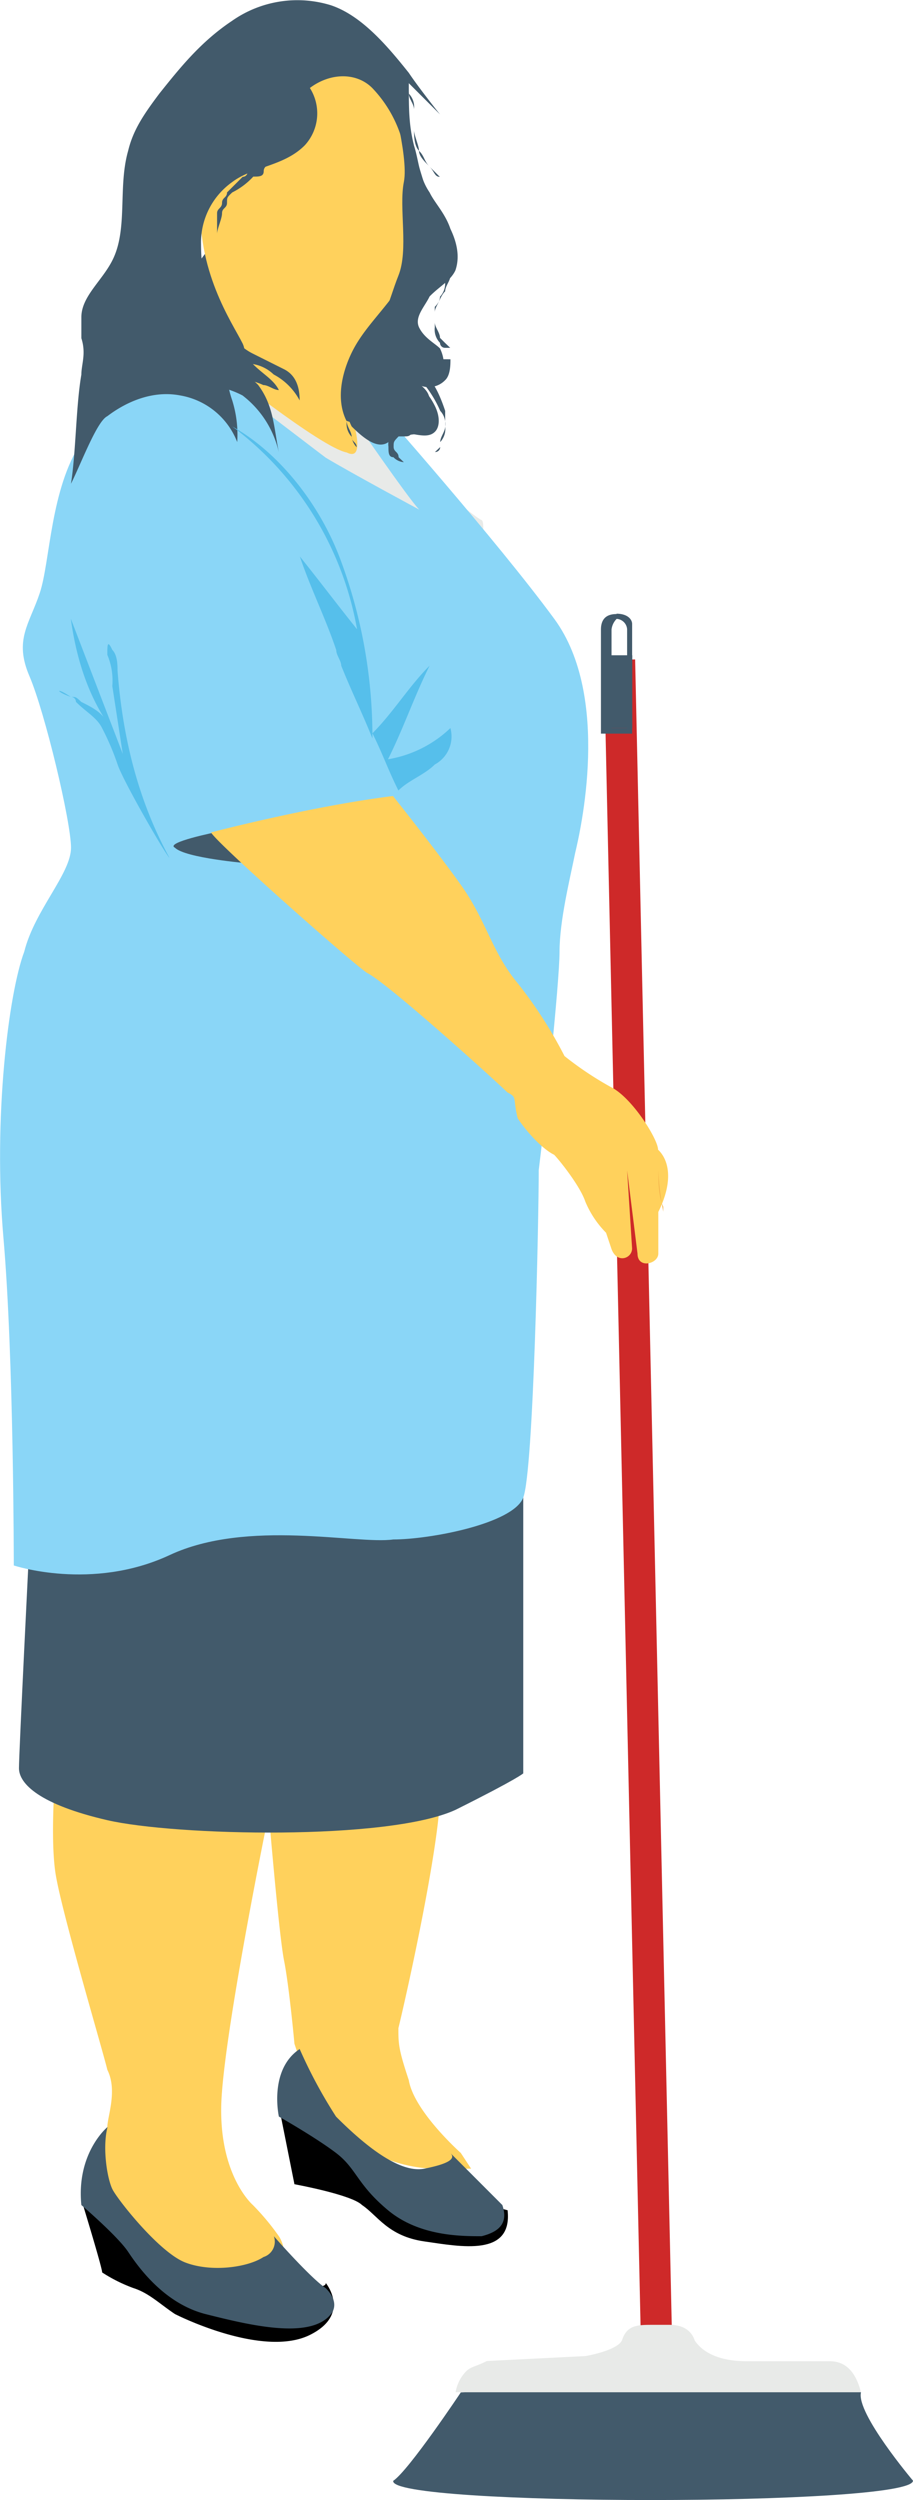 <svg id="Capa_1" data-name="Capa 1" xmlns="http://www.w3.org/2000/svg" viewBox="0 0 183.47 502.15"><defs><style>.cls-1{fill:#425a6b;}.cls-2{fill:#ce2929;}.cls-3{fill:#ffd15c;}.cls-4{fill:#e8eae8;}.cls-5{fill:#8ad6f7;}.cls-6{fill:#56bfeb;}.cls-7{fill:#f5b54c;}</style></defs><title>residential</title><path class="cls-1" d="M348.8,502.82s-11.49-13.58-10.45-17.76L300.75,483l-42.82,2.09s-10.45,15.67-13.58,17.76C243.3,508,348.8,508,348.8,502.82Z" transform="translate(-165.33 -4.58)"/><rect class="cls-2" x="290.38" y="137.08" width="6.27" height="337.39" transform="translate(-171.96 1.92) rotate(-1.26)"/><path class="cls-3" d="M186.9,431.79c0-2.09,2.09-7.31,0-11.49-1-4.18-9.4-32.38-10.45-39.69s0-19.85,0-19.85l42.83,8.36s-8.36,40.73-9.4,56.4,6.27,21.94,6.27,21.94a49,49,0,0,1,5.22,6.26c2.09,3.14,1,9.4,1,9.4v1.05c-19.84,6.27-37.6-17.76-37.6-17.76A61.88,61.88,0,0,1,186.9,431.79Z" transform="translate(-165.33 -4.58)"/><path d="M184.81,445.37l-3.13,1S185.86,460,185.86,461a31.21,31.21,0,0,0,6.26,3.13c3.14,1,5.23,3.13,8.36,5.22,4.18,2.09,18.8,8.36,27.16,4.18s3.13-10.45,3.13-10.45C231.81,466.26,192.12,462.08,184.81,445.37Z" transform="translate(-165.33 -4.58)"/><path d="M221.37,427.61h0l3.13,15.67s11.49,2.09,13.58,4.18c3.13,2.09,5.22,6.26,12.54,7.31s17.75,3.13,16.71-6.27l-24-6.27-10.44-11.49" transform="translate(-165.33 -4.58)"/><path class="cls-3" d="M227.64,424.48l3.13,4.18a27.74,27.74,0,0,0,23,11.49H260L257.93,437s-9.4-8.35-10.45-14.62c-2.09-6.27-2.09-7.31-2.09-10.45,1.05-4.17,9.4-40.73,8.36-50.13s-3.13-9.4-3.13-9.4l-27.16,9.4-4.18,6.26s2.09,25.07,3.13,30.29,2.09,16.72,2.09,16.72Z" transform="translate(-165.33 -4.58)"/><path class="cls-1" d="M225.55,416.12a97.15,97.15,0,0,0,7.31,13.58c5.22,5.22,12.53,11.49,17.76,10.45s6.26-2.09,5.22-3.14l10.44,10.45c1.05,3.13,0,5.22-4.17,6.26-4.18,0-12.54,0-18.81-5.22S237,440.15,232.86,437s-11.49-7.31-11.49-7.31S219.28,420.3,225.55,416.12Z" transform="translate(-165.33 -4.58)"/><path class="cls-1" d="M181.68,447.46s7.31,6.26,9.4,9.4,7.31,10.44,15.67,12.53,20.89,5.22,25.06,0c0,0,2.09-2.09-1-5.22-3.13-2.09-10.45-10.45-10.45-10.45a3.23,3.23,0,0,1-2.08,4.18C215.1,460,207.79,461,202.57,459S189,446.41,187.94,444.32s-2.08-8.35-1-12.53C186.9,431.79,180.63,437,181.68,447.46Z" transform="translate(-165.33 -4.58)"/><path class="cls-1" d="M171.23,314.8s-2.09,41.78-2.09,44.92,4.18,7.31,17.76,10.44,56.4,4.18,70-2.09c12.54-6.26,13.58-7.31,13.58-7.31v-56.4Z" transform="translate(-165.33 -4.58)"/><path class="cls-1" d="M244.35,22.34s8.35,24,8.35,28.2v7.31l-9.4,21.94L236,87.1s-9.4-10.45-9.4-12.54S221.37,84,220.32,84c0,0-24-8.36-24-12.54s30.29-41.78,30.29-41.78Z" transform="translate(-165.33 -4.58)"/><path class="cls-3" d="M245.39,59.94c-2.09,5.22-3.13,11.49-8.35,15.67,0,0-2.09,9.4,0,14.62s4.17,9.4,4.17,9.4H221.37L210.92,87.1s5.23-9.4,3.14-13.58-9.4-14.62-8.36-29.25c2.09-13.57,7.31-19.84,8.36-19.84S224.5,14,227.64,15c4.17,0,16.71,6.26,16.71,6.26h-1s4.18,14.63,3.14,19.85S247.48,54.72,245.39,59.94Z" transform="translate(-165.33 -4.58)"/><path class="cls-1" d="M245.39,20.25h0c1.05,1,2.09,2.09,2.09,3.13a3.84,3.84,0,0,1,1.05,3.14V30.7c0,1,0,3.13,1,4.17,0,1.05,1.05,2.09,2.09,3.14l2.09,2.09h0c-1.05,0-1.05-1.05-2.09-2.09s-1-2.09-2.09-3.14c0-1-1-3.13-1-4.17V26.52c0-1.05-1.05-2.09-1.05-3.14l-2.09-2.09h-1Z" transform="translate(-165.33 -4.58)"/><path class="cls-4" d="M236,88.14s3.14,9.4-1,7.32c-5.22-1-26.12-17.76-26.12-17.76l11.49,23,40.74,18.8s2.09-9.4,1.05-10.45C261.06,109,236,88.14,236,88.14Z" transform="translate(-165.33 -4.58)"/><path class="cls-5" d="M236,88.14s11.49,16.72,13.58,18.8c0,0-13.58-7.31-18.8-10.44-4.18-3.13-23-17.76-27.16-19.85,0,0-15.67,7.32-21.93,16.72s-6.27,24-8.36,30.29-5.22,9.4-2.09,16.71,8.36,29.25,8.36,34.47-7.31,12.53-9.4,20.89c-3.14,8.35-6.27,33.42-4.18,57.45S168.1,319,168.1,319s15.67,5.22,31.33-2.09,37.61-2.09,44.92-3.13c7.31,0,24-3.13,26.11-8.36s3.13-56.4,3.13-65.8c1.05-8.36,4.18-37.6,4.18-43.87s2.09-14.62,3.14-19.85c1-4.18,7.31-31.33-4.18-47s-35.52-42.83-35.52-42.83Z" transform="translate(-165.33 -4.58)"/><path class="cls-1" d="M208.83,171.7s-10.44,2.09-8.35,3.14c2.09,2.09,14.62,3.13,14.62,3.13l-6.27-6.27" transform="translate(-165.33 -4.58)"/><path class="cls-1" d="M237,76.65h0c-2.09,4.18-3.14,9.4-1,13.58,3.14,3.14,6.27,5.23,8.36,2.09,2.09-2.09,6.27,1.05,8.35-1,1.05-1,1.05-3.14,0-5.23a14.25,14.25,0,0,0-3.13-4.17,4.59,4.59,0,0,0,5.22-1c1.05-1,1.05-3.13,1.05-4.18Z" transform="translate(-165.33 -4.58)"/><path class="cls-1" d="M249.57,88.14h0v2.09a1,1,0,0,1-1,1c-1.05,1-1.05,1-2.09,1h-1.05c-1,1.05-1,1.05-1,2.09s1,1,1,2.09l1.05,1h0a3.23,3.23,0,0,1-2.09-1c-1,0-1-1-1-2.09a3.82,3.82,0,0,1,1-3.13v-1h1a1,1,0,0,0,1.05-1h2.09v-1h1Z" transform="translate(-165.33 -4.58)"/><path class="cls-1" d="M238.08,76.65h0c0,1-1,1-1,2.09s-1,2.09-1,3.14S235,84,235,85v4.18a3.84,3.84,0,0,0,1,3.13c0,1.05,1,1.05,1,2.09h0a3.62,3.62,0,0,1-1-2.09c0-1-1-2.09-1-3.13V86.05a3.85,3.85,0,0,1,1-3.13c0-1,1-2.09,1-3.13s1-1.05,1-2.09h0Z" transform="translate(-165.33 -4.58)"/><path class="cls-1" d="M251.66,64.12c-1,2.09-3.13,4.18-2.09,6.27s3.13,3.13,4.18,4.17c1,2.09,1,4.18,0,5.23a4.59,4.59,0,0,1-5.22,1c1,1,3.13,2.09,3.13,4.18,1,2.09,1,4.18,0,5.22-2.09,2.09-5.22,2.09-8.36,1s-5.22-1-8.35-2.09c-2.09-4.18-1-9.4,1-13.58s5.22-7.31,8.36-11.49c5.22-9.4,4.18-20.89,2.09-30.29a25,25,0,0,0-6.27-11.49c-3.13-3.13-8.36-3.13-12.53,0a9.49,9.49,0,0,1-1,11.49C222.41,38,216.15,38,212,41.14a14.88,14.88,0,0,0-6.27,12.53c0,5.23,1.05,9.41,2.09,14.63,1,3.13,1,5.22,2.09,8.35s1,5.23,2.09,8.36a23.09,23.09,0,0,1,1,8.36A15,15,0,0,0,201.52,84c-5.22-1-10.44,1-14.62,4.17-2.09,1-5.22,9.4-7.31,13.58,1-6.26,1-15.67,2.09-21.93,0-2.09,1-4.18,0-7.31V68.3c0-4.18,4.18-7.31,6.26-11.49,3.14-6.27,1.05-14.63,3.14-21.94,1-4.17,3.13-7.31,6.27-11.49,4.17-5.22,8.35-10.44,14.62-14.62a22.85,22.85,0,0,1,19.84-3.13c6.27,2.09,11.49,8.35,15.67,13.58,2.09,3.13,6.27,8.35,6.27,8.35l-6.27-6.27c0,5.23,0,8.36,1.05,12.54,1,3.13,1,6.27,3.13,9.4,1,2.09,3.13,4.18,4.18,7.31,1,2.09,2.09,5.22,1,8.36C255.84,61,253.75,62,251.66,64.12Z" transform="translate(-165.33 -4.58)"/><path class="cls-1" d="M220.32,32.78h0v1a3.84,3.84,0,0,1-1,3.13c0,1-1,1-1,2.09s-1.05,1.05-2.09,1.05A14.68,14.68,0,0,1,212,43.23c-1.05,1-1.05,1-1.05,2.09s-1,1-1,2.09-1,3.13-1,4.18v4.17h0V47.41c0-1,1-1,1-2.09s1-1,1-2.09l3.14-3.13a1,1,0,0,0,1-1.05l1.05-1a3.25,3.25,0,0,0,1-2.09h0Z" transform="translate(-165.33 -4.58)"/><path class="cls-1" d="M255.84,56.81h0v3.13c0,1.05-1.05,2.09-1.05,3.14-1,1-1,2.08-2.09,3.13v1h0v2.09c0,1,1.05,2.09,1.05,3.14l1,1,1.05,1h-1.05a1,1,0,0,1-1-1,3.82,3.82,0,0,1-1.05-3.13V68.3h0v-1c0-1,1.05-2.09,1.05-3.13a3.84,3.84,0,0,0,1-3.13V58.9h0Z" transform="translate(-165.33 -4.58)"/><path class="cls-1" d="M249.57,78.74h0c1.05,1.05,1.05,2.09,2.09,2.09,1,1,2.09,3.14,3.13,6.27v3.13a3.86,3.86,0,0,1-1,3.14v1h0a1,1,0,0,1-1.05,1h0l1.05-1h0v-1c0-1.05,1-2.09,1-3.14a3.84,3.84,0,0,0-1-3.13,23.05,23.05,0,0,0-3.13-5.22c-1.05-1-1.05-1-1.05-2.09l-1-1.05Z" transform="translate(-165.33 -4.58)"/><path class="cls-1" d="M208.83,64.12c1,5.22,3.14,9.4,7.32,11.49l6.26,3.13q3.14,1.58,3.14,6.27a12.59,12.59,0,0,0-5.23-5.22,7.86,7.86,0,0,0-4.17-2.09c2.09,2.09,4.17,3.13,5.22,5.22-1.05,0-2.09-1-3.13-1-2.09-1-4.18-1-6.27-3.14-4.18-3.13-7.31-8.35-9.4-12.53" transform="translate(-165.33 -4.58)"/><path class="cls-1" d="M209.88,74.56c2.09,3.14,5.22,5.23,7.31,7.32,3.13,4.17,3.13,8.35,4.18,13.58A19.86,19.86,0,0,0,214.06,84a19.31,19.31,0,0,0-7.31-2.09" transform="translate(-165.33 -4.58)"/><path class="cls-6" d="M233.9,117.39a101.66,101.66,0,0,1,6.27,35.51c-2.09-5.22-4.18-9.4-6.27-14.62,0-1-1-2.09-1-3.13-2.09-6.27-5.22-12.54-7.31-18.8,4.18,5.22,7.31,9.4,11.49,14.62A65,65,0,0,0,212,90.23C221.37,95.46,229.73,105.9,233.9,117.39Z" transform="translate(-165.33 -4.58)"/><path class="cls-6" d="M240.17,151.86Z" transform="translate(-165.33 -4.58)"/><path class="cls-6" d="M252.7,158.13c-2.08,2.09-5.22,3.13-7.31,5.22-2.09-4.18-3.13-7.31-5.22-11.49,4.18-4.18,7.31-9.4,11.49-13.58-3.13,6.27-5.22,12.53-8.36,18.8a23.76,23.76,0,0,0,12.54-6.27A6.39,6.39,0,0,1,252.7,158.13Z" transform="translate(-165.33 -4.58)"/><path class="cls-3" d="M297.62,248v8.36c0,2.09-4.18,3.13-4.18,0l-2.09-16.71,1,15.67c0,2.09-3.14,3.13-4.18,0l-1.05-3.14a19.7,19.7,0,0,1-4.17-6.26c-1.05-3.14-5.23-8.36-6.27-9.41-2.09-1-5.22-4.17-7.31-7.31-1.05-4.17,0-4.17-2.09-5.22-2.09-2.09-24-21.93-28.2-24-3.14-2.09-30.3-26.12-31.34-28.21,0,0,19.85-5.22,36.56-7.31,0,0,8.35,10.45,13.58,17.76s6.26,13.58,11.49,19.85a88.21,88.21,0,0,1,9.4,14.62,66.46,66.46,0,0,0,9.4,6.27c4.18,2.09,9.4,10.44,9.4,12.53C299.71,237.51,300.75,241.69,297.62,248Z" transform="translate(-165.33 -4.58)"/><path class="cls-7" d="M296.57,238.55Z" transform="translate(-165.33 -4.58)"/><path class="cls-7" d="M296.57,238.55Z" transform="translate(-165.33 -4.58)"/><path class="cls-7" d="M297.62,239.6a56.42,56.42,0,0,0,1,8.35v-1C297.62,244.82,297.62,241.69,297.62,239.6Z" transform="translate(-165.33 -4.58)"/><path class="cls-7" d="M286.13,242.73h0l-1.05-4.18,1.05,4.18,1,9.4h0l-1-9.4Z" transform="translate(-165.33 -4.58)"/><path class="cls-6" d="M179.59,144.55a1,1,0,0,1,1,1c2.09,2.09,4.18,3.14,5.23,5.22a52,52,0,0,1,3.13,7.32c1,3.13,9.4,17.75,10.44,18.8-6.26-11.49-9.4-24-10.44-37.61,0-1,0-3.13-1.05-4.17-1-2.09-1-1.05-1,1a13.31,13.31,0,0,1,1,6.27L190,156l-10.44-27.16c1,7.31,3.13,14.62,7.31,20.89-1-2.09-3.13-3.13-5.22-4.18-1.05-1-1.05-1-2.09-1C176.45,142.46,176.45,143.5,179.59,144.55Z" transform="translate(-165.33 -4.58)"/><path class="cls-4" d="M338.35,485.06H256.88a8,8,0,0,1,2.09-4.18c1-1,2.09-1,4.18-2.09l19.85-1s6.26-1.05,7.31-3.14c1-3.13,3.13-3.13,6.26-3.13h3.14c1,0,4.18,0,5.22,3.13,2.09,3.14,6.27,4.18,10.45,4.18h16.71q4.7,0,6.26,6.27Z" transform="translate(-165.33 -4.58)"/><path class="cls-1" d="M289.26,128.88a2.24,2.24,0,0,1,2.09,2.09v19.84h-3.13V131a3.63,3.63,0,0,1,1-2.09h0m0-1h0q-3.13,0-3.13,3.13v20.89h6.27V129.92c0-1-1-2.08-3.14-2.08Z" transform="translate(-165.33 -4.58)"/><polygon class="cls-1" points="121.84 131.61 127.06 131.61 127.06 146.23 121.84 146.23 121.84 131.61"/></svg>